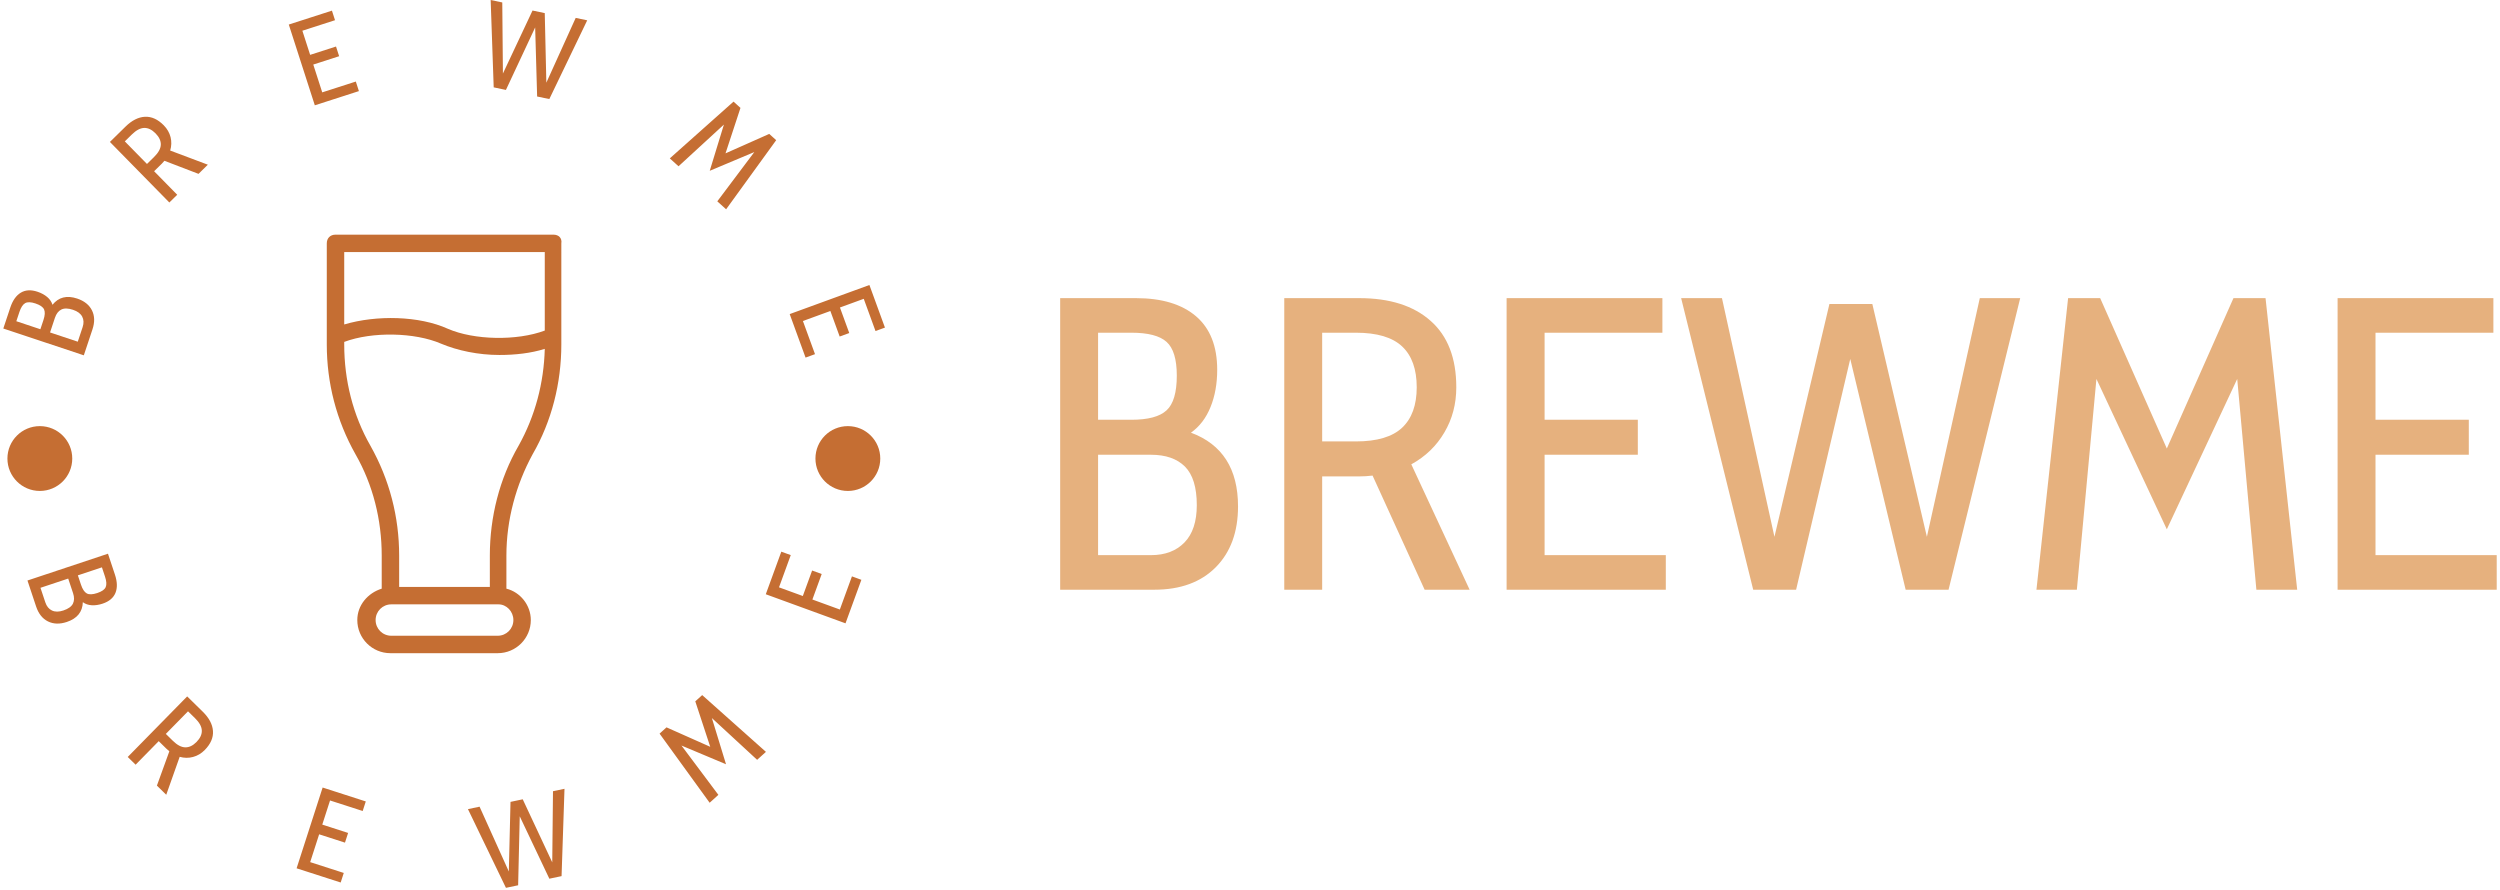 <svg xmlns="http://www.w3.org/2000/svg" version="1.1" xmlns:xlink="http://www.w3.org/1999/xlink" xmlns:svgjs="http://svgjs.dev/svgjs" width="1000" height="356" viewBox="0 0 1000 356"><g transform="matrix(1,0,0,1,-0.606,-0.433)"><svg viewBox="0 0 396 141" data-background-color="#ffffff" preserveAspectRatio="xMidYMid meet" height="356" width="1000" xmlns="http://www.w3.org/2000/svg" xmlns:xlink="http://www.w3.org/1999/xlink"><g id="tight-bounds" transform="matrix(1,0,0,1,0.24,0.172)"><svg viewBox="0 0 395.52 140.657" height="140.657" width="395.52"><g><svg viewBox="0 0 687.328 244.431" height="140.657" width="395.52"><g transform="matrix(1,0,0,1,291.808,82.079)"><svg viewBox="0 0 395.52 80.274" height="80.274" width="395.52"><g id="textblocktransform"><svg viewBox="0 0 395.52 80.274" height="80.274" width="395.52" id="textblock"><g><svg viewBox="0 0 395.52 80.274" height="80.274" width="395.52"><g transform="matrix(1,0,0,1,0,0)"><svg width="395.52" viewBox="3.3 -35 172.44 35" height="80.274" data-palette-color="#e6b17e"><path d="M19-18.85Q24.65-16.75 24.65-10L24.65-10Q24.65-5.4 21.98-2.7 19.3 0 14.6 0L14.6 0 3.3 0 3.3-35 12.4-35Q17.05-35 19.6-32.83 22.15-30.65 22.15-26.4L22.15-26.4Q22.15-23.9 21.35-21.93 20.55-19.95 19-18.85L19-18.85ZM7.85-30.85L7.85-20.4 11.85-20.4Q14.85-20.4 16.07-21.53 17.3-22.65 17.3-25.7L17.3-25.7Q17.3-28.65 16.07-29.75 14.85-30.85 11.85-30.85L11.85-30.85 7.85-30.85ZM14.2-4.15Q16.75-4.15 18.23-5.68 19.7-7.2 19.7-10.15L19.7-10.15Q19.7-13.35 18.28-14.78 16.85-16.2 14.2-16.2L14.2-16.2 7.85-16.2 7.85-4.15 14.2-4.15ZM30.2 0L30.2-35 39.2-35Q44.7-35 47.77-32.27 50.85-29.55 50.85-24.3L50.85-24.3Q50.85-21.3 49.42-18.88 48-16.45 45.45-15.05L45.45-15.05 52.45 0 47.05 0 40.8-13.7Q40-13.6 39.15-13.6L39.15-13.6 34.75-13.6 34.75 0 30.2 0ZM34.75-17.8L38.8-17.8Q42.6-17.8 44.35-19.45 46.1-21.1 46.1-24.3L46.1-24.3Q46.1-27.55 44.35-29.2 42.6-30.85 38.8-30.85L38.8-30.85 34.75-30.85 34.75-17.8ZM56.89 0L56.89-35 75.59-35 75.59-30.85 61.45-30.85 61.45-20.4 72.64-20.4 72.64-16.2 61.45-16.2 61.45-4.15 76-4.15 76 0 56.89 0ZM86.49 0L77.84-35 82.74-35 89.04-6.35 95.64-34.3 100.79-34.3 107.34-6.35 113.69-35 118.54-35 109.94 0 104.79 0 98.14-27.7 91.64 0 86.49 0ZM151.79 0L146.89 0 144.59-25.3 136.14-7.25 127.69-25.3 125.34 0 120.49 0 124.29-35 128.14-35 136.14-16.95 144.14-35 147.99-35 151.79 0ZM156.64 0L156.64-35 175.34-35 175.34-30.85 161.19-30.85 161.19-20.4 172.39-20.4 172.39-16.2 161.19-16.2 161.19-4.15 175.74-4.15 175.74 0 156.64 0Z" opacity="1" transform="matrix(1,0,0,1,0,0)" fill="#e6b17e" class="undefined-text-0" data-fill-palette-color="primary" id="text-0"></path></svg></g></svg></g></svg></g></svg></g><g><svg viewBox="0 0 244.431 244.431" height="244.431" width="244.431"><g><svg viewBox="0 0 244.431 244.431" height="244.431" width="244.431"><g transform="matrix(1,0,0,1,89.91,64.603)"><svg viewBox="0 0 64.611 115.226" height="115.226" width="64.611"><g><svg xmlns="http://www.w3.org/2000/svg" xmlns:xlink="http://www.w3.org/1999/xlink" version="1.1" x="0" y="0" viewBox="10.5 0 26.915 48" enable-background="new 0 0 48 48" xml:space="preserve" height="115.226" width="64.611" class="icon-s-0" data-fill-palette-color="accent" id="s-0"><path d="M36.5 0h-25c-0.6 0-1 0.4-1 1v11.6c0 4.4 1.1 8.7 3.3 12.6 2 3.5 3 7.5 3 11.6v3.8c-1.6 0.5-2.8 1.9-2.8 3.6 0 2.1 1.7 3.8 3.8 3.8h12.3c2.1 0 3.8-1.7 3.8-3.8 0-1.7-1.2-3.2-2.8-3.6v-3.8c0-4.1 1.1-8.1 3-11.6 2.2-3.8 3.3-8.2 3.3-12.6V1C37.5 0.4 37.1 0 36.5 0zM31.9 44.2c0 1-0.8 1.8-1.8 1.8H17.9c-1 0-1.8-0.8-1.8-1.8 0-1 0.8-1.8 1.8-1.8h12.3C31.1 42.4 31.9 43.2 31.9 44.2zM32.5 24.2c-2.2 3.8-3.3 8.2-3.3 12.6v3.6H18.8v-3.6c0-4.4-1.1-8.7-3.3-12.6-2-3.5-3-7.5-3-11.6v-0.3c3.2-1.2 8.1-1.1 11.1 0.2 1.9 0.8 4.3 1.3 6.7 1.3 1.8 0 3.6-0.2 5.2-0.7C35.4 17 34.4 20.8 32.5 24.2zM35.5 11c-3.2 1.2-8.1 1.1-11.1-0.2-3.3-1.5-8.2-1.6-11.9-0.5V2h23V11z" fill="#c56e33" data-fill-palette-color="accent"></path></svg></g></svg></g><g><path d="M22.749 165.788C22.659 168.468 21.189 170.282 18.339 171.231V171.231C16.392 171.879 14.662 171.83 13.149 171.083 11.633 170.33 10.545 168.961 9.884 166.976V166.976L7.502 159.819 29.668 152.44 31.586 158.203C32.241 160.169 32.289 161.842 31.731 163.222 31.166 164.604 29.987 165.594 28.193 166.191V166.191C27.137 166.542 26.136 166.688 25.191 166.629 24.245 166.569 23.431 166.289 22.749 165.788ZM28.003 156.195L21.381 158.4 22.226 160.938C22.647 162.204 23.182 163.015 23.831 163.372 24.473 163.73 25.44 163.694 26.731 163.265V163.265C27.978 162.849 28.748 162.307 29.041 161.637 29.334 160.967 29.269 159.999 28.848 158.733V158.733ZM12.423 165.845C12.783 166.926 13.391 167.671 14.247 168.078 15.097 168.487 16.146 168.485 17.392 168.07V168.07C18.741 167.621 19.617 166.993 20.02 166.188 20.417 165.384 20.429 164.423 20.056 163.303V163.303L18.719 159.286 11.085 161.828ZM35.109 208.401L51.474 191.728 55.766 195.941C57.512 197.655 58.449 199.425 58.575 201.249 58.701 203.073 57.947 204.818 56.312 206.483V206.483C55.378 207.435 54.305 208.073 53.094 208.397 51.888 208.726 50.66 208.714 49.41 208.36V208.36L45.71 218.806 43.14 216.284 46.565 206.836C46.284 206.616 46.006 206.372 45.734 206.105V206.105L43.638 204.047 37.277 210.528ZM45.596 202.052L47.527 203.947C48.733 205.131 49.872 205.732 50.943 205.75 52.015 205.778 53.051 205.283 54.051 204.264V204.264C55.066 203.23 55.549 202.178 55.501 201.107 55.463 200.036 54.841 198.908 53.635 197.725V197.725L51.704 195.83ZM81.6 239.052L88.766 216.816 100.645 220.644 99.796 223.277 90.808 220.38 88.667 227.023 95.779 229.315 94.919 231.986 87.807 229.694 85.339 237.352 94.586 240.331 93.737 242.964ZM139.235 244.431L128.774 222.76 131.972 222.086 140.026 239.938 140.491 220.766 143.857 220.057 151.983 237.421 152.186 217.831 155.354 217.164 154.548 241.207 151.183 241.916 143.034 224.742 142.591 243.725ZM210.811 206.996L208.387 209.187 195.929 197.687 199.824 210.408 187.559 205.255 197.719 218.832 195.317 221.004 181.529 201.975 183.439 200.248 195.48 205.604 191.362 193.085 193.264 191.366ZM232.72 171.608L210.772 163.603 215.048 151.878 217.646 152.826 214.411 161.698 220.968 164.089 223.528 157.069 226.164 158.031 223.604 165.051 231.162 167.807 234.491 158.68 237.089 159.628Z" fill="#c56e33" data-fill-palette-color="accent"></path><path d="M14.392 83.908C16.071 81.817 18.335 81.245 21.185 82.194V82.194C23.131 82.842 24.487 83.919 25.25 85.424 26.012 86.935 26.063 88.683 25.402 90.668V90.668L23.019 97.824 0.853 90.445 2.772 84.682C3.427 82.716 4.391 81.348 5.665 80.578 6.939 79.808 8.472 79.722 10.266 80.319V80.319C11.322 80.67 12.214 81.154 12.942 81.771 13.663 82.386 14.146 83.098 14.393 83.908ZM4.437 88.437L11.059 90.642 11.904 88.103C12.325 86.837 12.383 85.867 12.078 85.193 11.772 84.519 10.977 83.968 9.692 83.541V83.541C8.445 83.125 7.504 83.098 6.868 83.459 6.232 83.82 5.703 84.633 5.282 85.899V85.899ZM22.695 90.042C23.053 88.967 23.011 88.01 22.57 87.171 22.135 86.333 21.294 85.707 20.047 85.292V85.292C18.699 84.843 17.622 84.82 16.816 85.223 16.019 85.622 15.434 86.382 15.062 87.501V87.501L13.721 91.528 21.355 94.069ZM46.565 55.749L30.2 39.077 34.492 34.864C36.238 33.15 38.022 32.245 39.843 32.148 41.67 32.056 43.402 32.845 45.041 34.514V34.514C45.976 35.467 46.596 36.549 46.903 37.76 47.204 38.977 47.169 40.205 46.797 41.443V41.443L57.165 45.344 54.596 47.866 45.214 44.266C44.988 44.544 44.739 44.816 44.467 45.084V45.084L42.371 47.141 48.732 53.622ZM40.405 45.139L42.336 43.244C43.542 42.06 44.169 40.933 44.216 39.862 44.255 38.791 43.776 37.748 42.781 36.734V36.734C41.766 35.7 40.725 35.195 39.658 35.218 38.582 35.241 37.441 35.845 36.235 37.028V37.028L34.305 38.923ZM86.615 28.993L79.448 6.757 91.327 2.929 92.176 5.561 83.187 8.458 85.328 15.101 92.45 12.806 93.311 15.476 86.189 17.771 88.657 25.429 97.903 22.449 98.752 25.081ZM135.863 24.05L135.026 0 138.224 0.673 138.4 20.247 146.553 2.899 149.919 3.608 150.357 22.764 158.438 4.928 161.607 5.595 151.175 27.273 147.82 26.567 147.279 7.554 139.228 24.759ZM199.848 57.619L197.423 55.427 207.613 41.863 195.341 47.023 199.243 34.295 186.748 45.776 184.346 43.604 201.893 27.974 203.803 29.701 199.684 42.219 211.726 36.864 213.635 38.59ZM217.354 86.471L239.301 78.465 243.578 90.19 240.98 91.138 237.744 82.266 231.187 84.658 233.751 91.687 231.115 92.649 228.551 85.619 220.993 88.376 224.322 97.503 221.723 98.451Z" fill="#c56e33" data-fill-palette-color="accent"></path><path d="M1.985 126.239C1.985 121.31 5.981 117.315 10.91 117.315 15.838 117.315 19.834 121.31 19.834 126.239 19.834 131.168 15.838 135.163 10.91 135.163 5.981 135.163 1.985 131.168 1.985 126.239ZM224.443 126.239C224.443 121.31 228.438 117.315 233.367 117.315 238.296 117.315 242.291 121.31 242.291 126.239 242.291 131.168 238.296 135.163 233.367 135.163 228.438 135.163 224.443 131.168 224.443 126.239Z" fill="#c56e33" data-fill-palette-color="accent"></path></g></svg></g></svg></g></svg></g><defs></defs></svg><rect width="395.52" height="140.657" fill="none" stroke="none" visibility="hidden"></rect></g></svg></g></svg>